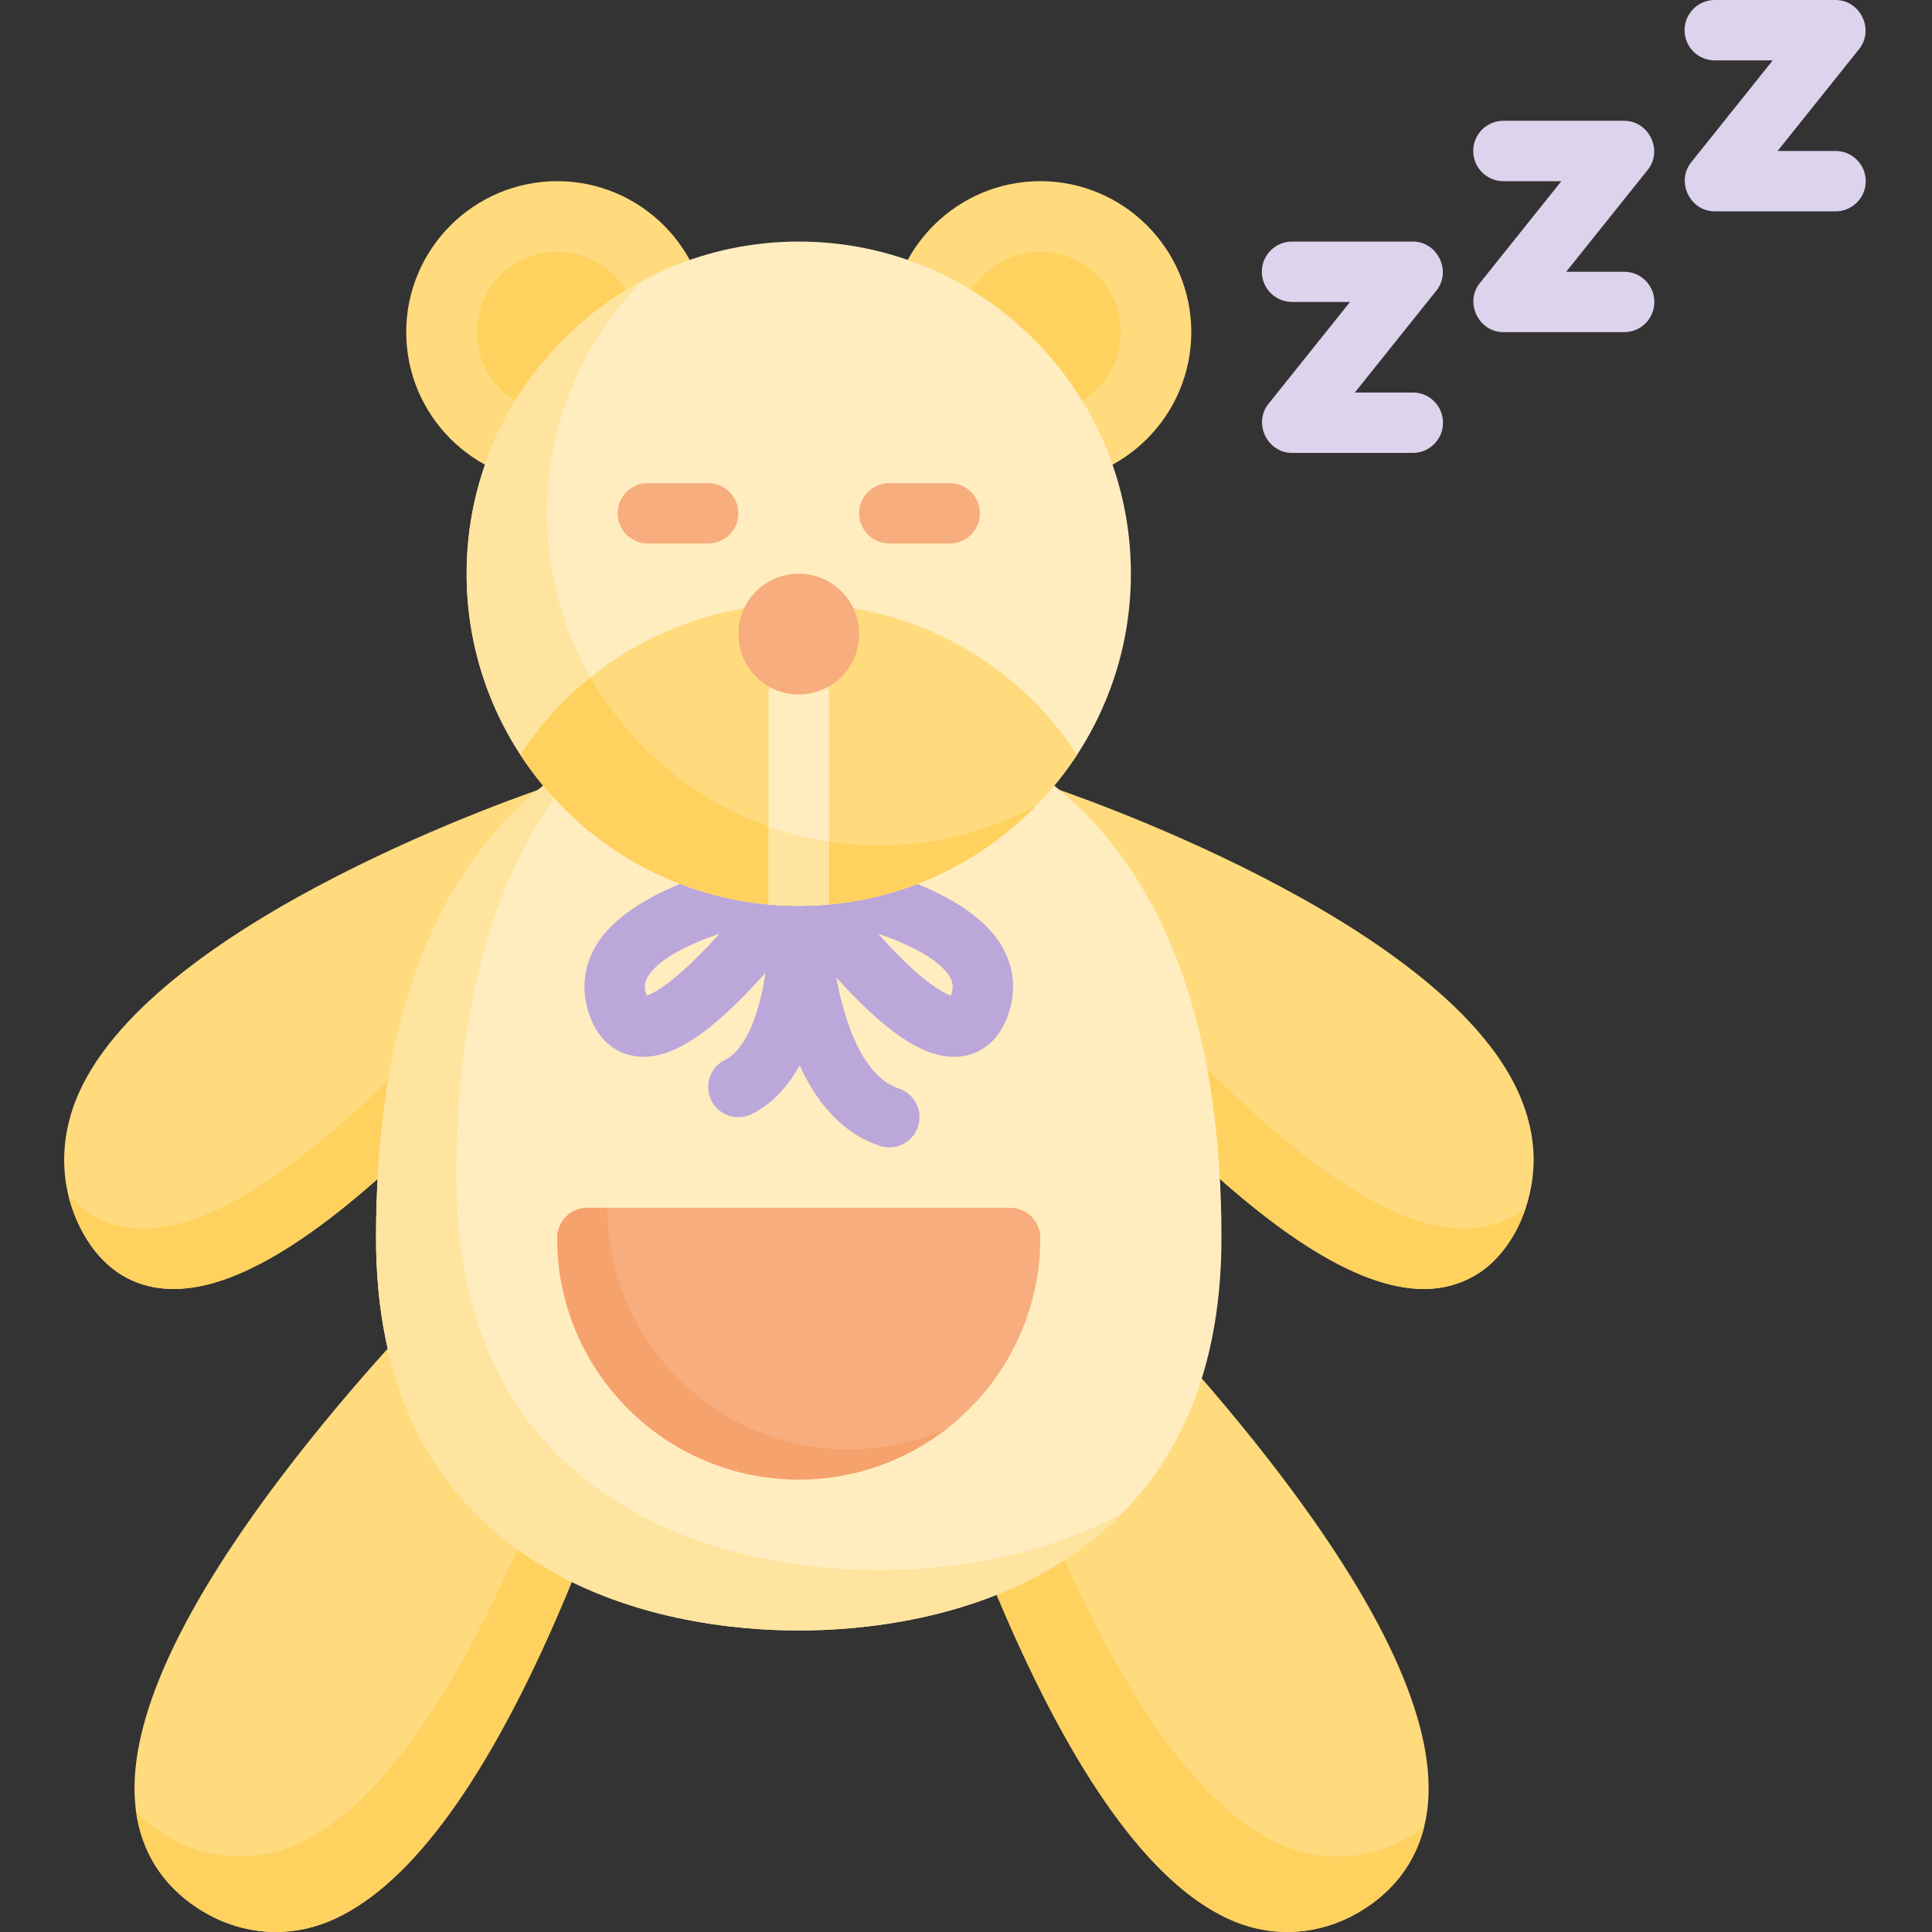 <svg height="512pt" viewBox="-17 0 512 512.001" width="512pt" xmlns="http://www.w3.org/2000/svg"><rect x="-17" y="0" width="512" height="512.001" fill="#333333" stroke="none"/><path d="m385.43 289.566c-20.73-46.164-119.992-79.703-124.207-81.109-4.195-1.395-8.723.871-10.121 5.062l-8.004 24.004c-.836 2.52-.375 5.285 1.238 7.391.773 1.02 19.309 25.176 42.785 49.176 31.227 31.918 55.246 47.512 73.242 47.512 6.816 0 13.359-2.453 18.285-7.211 7-6.762 10.703-17.141 10.785-26.75.055-6.242-1.453-12.398-4.004-18.074zm0 0" fill="#ffdb7e"/><path d="m370.953 325.598c-17.992 0-42.012-15.594-73.238-47.512-23.484-24-42.016-48.156-42.789-49.172-1.613-2.105-2.074-4.875-1.238-7.391l4.488-13.453c-3.152.203-6.012 2.27-7.074 5.449l-8 24.004c-.84 2.52-.379 5.285 1.234 7.391.777 1.02 19.309 25.176 42.789 49.176 31.227 31.918 55.246 47.512 73.238 47.512 6.816 0 13.359-2.453 18.285-7.211 4.012-3.875 6.938-8.941 8.723-14.367-4.656 3.684-10.43 5.574-16.418 5.574zm0 0" fill="#ffd15e"/><path d="m146.258 237.523-8.004-24.004c-1.398-4.191-5.922-6.461-10.121-5.062-4.215 1.406-103.477 34.945-124.207 81.105-4.559 10.156-5.324 21.441-1.352 31.914 2.883 7.594 7.934 14.566 15.539 17.918 3.422 1.508 7.145 2.207 10.879 2.207 17.992 0 42.016-15.598 73.238-47.512 23.484-24.004 42.016-48.16 42.789-49.176 1.613-2.105 2.074-4.875 1.238-7.391zm0 0" fill="#ffdb7e"/><path d="m146.258 237.523-8.004-24.004c-.738-2.215-2.348-3.879-4.32-4.766l4.254 12.77c.84 2.516.379 5.285-1.234 7.391-.777 1.016-19.309 25.172-42.789 49.172-31.223 31.918-55.246 47.516-73.238 47.516-3.734 0-7.457-.699-10.879-2.207-3.508-1.547-6.465-3.867-8.926-6.66.383 1.594.859 3.176 1.453 4.742 2.883 7.594 7.934 14.566 15.539 17.918 3.422 1.508 7.145 2.207 10.879 2.207 17.992 0 42.016-15.598 73.238-47.512 23.484-24 42.016-48.156 42.789-49.176 1.613-2.105 2.074-4.875 1.238-7.391zm0 0" fill="#ffd15e"/><path d="m322.68 391.328c-20.512-27.07-41.445-48.078-42.324-48.957-2.266-2.266-5.66-2.961-8.633-1.773l-40.008 16.004c-3.809 1.523-5.852 5.684-4.723 9.629.355 1.242 8.863 30.828 23.016 63.145 19.574 44.703 39.844 71.578 60.238 79.883 10.691 4.352 22.43 3.469 32.434-2.25 10.559-6.031 16.969-15.406 18.535-27.105 2.848-21.27-10.117-51.07-38.535-88.574zm0 0" fill="#ffdb7e"/><path d="m355.988 487.059c-10.004 5.715-21.742 6.598-32.438 2.246-20.395-8.305-40.66-35.18-60.234-79.883-10.516-24.012-17.91-46.504-21.168-56.996l-10.434 4.176c-3.809 1.523-5.852 5.68-4.723 9.625.355 1.246 8.863 30.828 23.016 63.148 19.574 44.699 39.844 71.578 60.238 79.879 10.691 4.355 22.43 3.473 32.434-2.246 9.254-5.285 15.316-13.137 17.73-22.871-1.383 1.043-2.852 2.023-4.422 2.922zm0 0" fill="#ffd15e"/><path d="m148.527 356.602-40.008-16.004c-2.973-1.188-6.367-.492-8.633 1.773-.879.879-21.812 21.887-42.324 48.957-28.418 37.508-41.383 67.309-38.531 88.578 1.566 11.699 7.973 21.07 18.531 27.105 10.004 5.715 21.742 6.602 32.438 2.246 20.395-8.305 40.66-35.18 60.234-79.883 14.152-32.316 22.66-61.902 23.016-63.145 1.129-3.945-.91-8.105-4.723-9.629zm0 0" fill="#ffdb7e"/><path d="m148.527 356.602-7.133-2.852c-3.441 10.977-10.66 32.625-20.754 55.672-19.574 44.703-39.84 71.578-60.234 79.883-10.691 4.355-22.43 3.469-32.434-2.246-3.41-1.949-6.375-4.246-8.895-6.855 1.637 11.559 8.016 20.828 18.484 26.809 10.004 5.715 21.742 6.602 32.438 2.246 20.391-8.305 40.656-35.18 60.234-79.883 14.152-32.316 22.66-61.902 23.016-63.145 1.129-3.945-.91-8.105-4.723-9.629zm0 0" fill="#ffd15e"/><path d="m268.188 213.234c-19.727-18.633-39.773-21.047-40.617-21.141-.297-.035-.59-.051-.887-.051h-64.012c-.297 0-.59.016-.887.051-.844.094-20.895 2.508-40.617 21.141-25.559 24.137-38.516 62.773-38.516 114.84 0 38.238 13.648 66.73 40.57 84.676 25.254 16.836 55.609 19.348 71.457 19.348 15.848 0 46.199-2.512 71.453-19.348 26.922-17.945 40.57-46.438 40.57-84.676 0-52.066-12.957-90.703-38.516-114.84zm0 0" fill="#ffedbf"/><path d="m215.984 416.094c-15.848 0-46.203-2.512-71.453-19.348-26.922-17.945-40.574-46.438-40.574-84.676 0-50.367 12.133-88.168 36.059-112.434-5.859 3.113-12.367 7.477-18.848 13.598-25.559 24.137-38.516 62.773-38.516 114.84 0 38.238 13.648 66.73 40.57 84.676 25.254 16.836 55.609 19.348 71.457 19.348 15.848 0 46.199-2.512 71.453-19.348 5.262-3.508 10.008-7.426 14.254-11.73-23.641 13-50.008 15.074-64.402 15.074zm0 0" fill="#ffe49f"/><path d="m250.691 320.074h-112.027c-4.418 0-8 3.582-8 8 0 35.297 28.715 64.016 64.016 64.016 35.297 0 64.012-28.719 64.012-64.016 0-4.418-3.582-8-8-8zm0 0" fill="#f7ad7d"/><path d="m207.984 384.086c-35.301 0-64.016-28.715-64.016-64.012h-5.305c-4.418 0-8 3.582-8 8 0 35.297 28.715 64.016 64.016 64.016 14.805 0 28.441-5.066 39.301-13.539-7.953 3.547-16.746 5.535-25.996 5.535zm0 0" fill="#f6a26d"/><path d="m248.203 250.27c-10.887-17.617-47.691-23.438-52.293-24.102-.012 0-.02-.004-.031-.004-.02-.004-.051-.008-.07-.012-.129-.02-.258-.012-.391-.027-.246-.02-.496-.051-.746-.051-.203 0-.402.027-.605.043-.176.012-.348.012-.523.035-4.207.602-41.434 6.387-52.391 24.117-3.48 5.633-4.199 11.977-2.078 18.344 2.887 8.66 8.867 10.789 12.176 11.285.754.113 1.52.172 2.297.172 8.332 0 18.051-6.57 31.066-20.887.426-.469.844-.938 1.258-1.402-1.359 9.188-4.59 20.035-10.777 23.125-3.953 1.977-5.555 6.785-3.578 10.738 1.402 2.805 4.23 4.426 7.164 4.426 1.203 0 2.426-.273 3.574-.848 5.625-2.816 9.703-7.52 12.656-12.902 4.367 9.586 11.039 17.938 21.242 21.336.84.281 1.691.414 2.531.414 3.352 0 6.473-2.121 7.59-5.473 1.398-4.191-.867-8.723-5.059-10.121-9.375-3.125-14.25-16.863-16.602-29.438.043.051.082.098.129.145 13.016 14.32 22.73 20.887 31.062 20.887.777 0 1.547-.059 2.301-.172 3.309-.496 9.285-2.625 12.176-11.285 2.121-6.367 1.402-12.711-2.078-18.344zm-74.801-2.551c-11.23 12.492-17.004 15.438-19.039 16.129-.035-.09-.07-.188-.105-.297-.621-1.863-.473-3.273.508-4.863 2.703-4.383 10.297-8.289 18.918-11.277-.094.102-.188.207-.281.309zm61.695 15.832c-.035.109-.07.207-.105.297-2.035-.691-7.809-3.637-19.039-16.129-.094-.102-.188-.207-.277-.309 8.621 2.988 16.211 6.895 18.914 11.277.98 1.59 1.129 3 .508 4.863zm0 0" fill="#bba7da"/><path d="m258.691 48.012c-22.059 0-40.008 17.949-40.008 40.008 0 22.062 17.949 40.008 40.008 40.008 22.062 0 40.012-17.945 40.012-40.008 0-22.059-17.949-40.008-40.012-40.008zm0 0" fill="#ffdb7e"/><path d="m258.691 66.715c-11.746 0-21.305 9.555-21.305 21.305s9.559 21.309 21.305 21.309c11.75 0 21.309-9.559 21.309-21.309s-9.559-21.305-21.309-21.305zm0 0" fill="#ffd15e"/><path d="m130.664 48.012c-22.062 0-40.012 17.949-40.012 40.008 0 22.062 17.949 40.008 40.012 40.008 22.059 0 40.008-17.945 40.008-40.008 0-22.059-17.949-40.008-40.008-40.008zm0 0" fill="#ffdb7e"/><path d="m130.664 66.715c-11.75 0-21.309 9.555-21.309 21.305s9.559 21.309 21.309 21.309c11.746 0 21.305-9.559 21.305-21.309s-9.559-21.305-21.305-21.305zm0 0" fill="#ffd15e"/><path d="m194.68 64.016c-48.535 0-88.023 39.484-88.023 88.02s39.488 88.02 88.023 88.02c48.531 0 88.02-39.484 88.02-88.02s-39.488-88.02-88.02-88.02zm0 0" fill="#ffedbf"/><path d="m215.984 224.051c-48.535 0-88.02-39.484-88.02-88.02 0-23.961 9.629-45.711 25.211-61.598-27.664 14.852-46.52 44.066-46.52 77.602 0 48.535 39.488 88.02 88.023 88.02 24.57 0 46.82-10.125 62.805-26.422-12.371 6.645-26.504 10.418-41.5 10.418zm0 0" fill="#ffe49f"/><path d="m194.68 160.035c-30.887 0-58.051 15.91-73.758 39.98 15.723 24.086 42.906 40.039 73.758 40.039 30.848 0 58.035-15.953 73.758-40.039-15.711-24.07-42.875-39.98-73.758-39.98zm0 0" fill="#ffdb7e"/><path d="m194.68 176.039c-4.422 0-8.004 3.582-8.004 8.004v55.645c2.637.238 5.305.367 8.004.367 2.695 0 5.363-.129 8-.367v-55.645c0-4.422-3.582-8.004-8-8.004zm0 0" fill="#ffedbf"/><path d="m190.285 239.934c-1.207-.062-2.41-.141-3.605-.246 1.195.105 2.398.188 3.605.246zm0 0" fill="#ffdb7e"/><path d="m139.477 179.512c-7.203 5.812-13.48 12.727-18.555 20.504 14.344 21.98 38.242 37.18 65.754 39.672v-20.66c-20.055-7.102-36.793-21.277-47.199-39.516zm0 0" fill="#ffd15e"/><g fill="#ffdb7e"><path d="m198.402 239.969c-1.234.051-2.477.086-3.723.086 1.246 0 2.488-.035 3.723-.086zm0 0"/><path d="m202.676 239.688c-1.195.105-2.398.188-3.605.246 1.207-.059 2.41-.141 3.605-.246zm0 0"/><path d="m194.68 240.055c-1.25 0-2.492-.035-3.727-.086 1.234.051 2.477.086 3.727.086zm0 0"/></g><path d="m202.68 223.047v16.641c21.371-1.938 40.555-11.543 54.781-26.039-12.367 6.633-26.488 10.402-41.477 10.402-4.523 0-8.965-.344-13.305-1.004zm0 0" fill="#ffd15e"/><path d="m199.07 239.934c-.223.012-.445.023-.668.035.223-.012.445-.023.668-.035zm0 0" fill="#ffedbf"/><path d="m190.953 239.969c-.223-.012-.445-.023-.668-.031.223.008.445.02.668.031zm0 0" fill="#ffedbf"/><path d="m186.676 219.027v20.66h.004c1.195.105 2.398.188 3.605.246.223.012.445.023.668.035 1.234.051 2.477.086 3.723.086 1.25 0 2.492-.035 3.727-.086.223-.012.445-.023.664-.035 1.211-.062 2.414-.141 3.609-.246v-16.641c-5.516-.84-10.863-2.199-16-4.02zm0 0" fill="#ffe49f"/><path d="m210.68 168.039c0 8.84-7.164 16.004-16 16.004-8.84 0-16.004-7.164-16.004-16.004 0-8.84 7.164-16.004 16.004-16.004 8.836 0 16 7.164 16 16.004zm0 0" fill="#f7ad7d"/><path d="m234.688 144.031h-16.004c-4.418 0-8.004-3.582-8.004-8s3.586-8.004 8.004-8.004h16.004c4.418 0 8 3.586 8 8.004s-3.582 8-8 8zm0 0" fill="#f7ad7d"/><path d="m170.672 144.031h-16.004c-4.418 0-8-3.582-8-8s3.582-8.004 8-8.004h16.004c4.418 0 8.004 3.586 8.004 8.004s-3.586 8-8.004 8zm0 0" fill="#f7ad7d"/><path d="m357.414 120.027h-32.008c-6.566 0-10.363-7.855-6.25-13l21.609-27.008h-15.359c-4.418 0-8.004-3.586-8.004-8.004s3.586-8 8.004-8h32.008c6.566 0 10.363 7.855 6.246 13l-21.605 27.008h15.359c4.418 0 8 3.582 8 8.004 0 4.418-3.582 8-8 8zm0 0" fill="#ddd3ed"/><path d="m413.426 88.02h-32.008c-6.566 0-10.363-7.855-6.246-13l21.605-27.008h-15.359c-4.418 0-8-3.582-8-8.004 0-4.418 3.582-8 8-8h32.008c6.566 0 10.363 7.855 6.25 13l-21.609 27.008h15.359c4.418 0 8 3.582 8 8.004 0 4.418-3.582 8-8 8zm0 0" fill="#ddd3ed"/><path d="m469.438 56.012h-32.008c-6.562 0-10.363-7.855-6.246-13l21.605-27.008h-15.359c-4.418 0-8-3.582-8-8.004 0-4.418 3.582-8 8-8h32.008c6.566 0 10.363 7.855 6.25 13l-21.605 27.008h15.355c4.422 0 8.004 3.586 8.004 8.004s-3.582 8-8.004 8zm0 0" fill="#ddd3ed"/></svg>